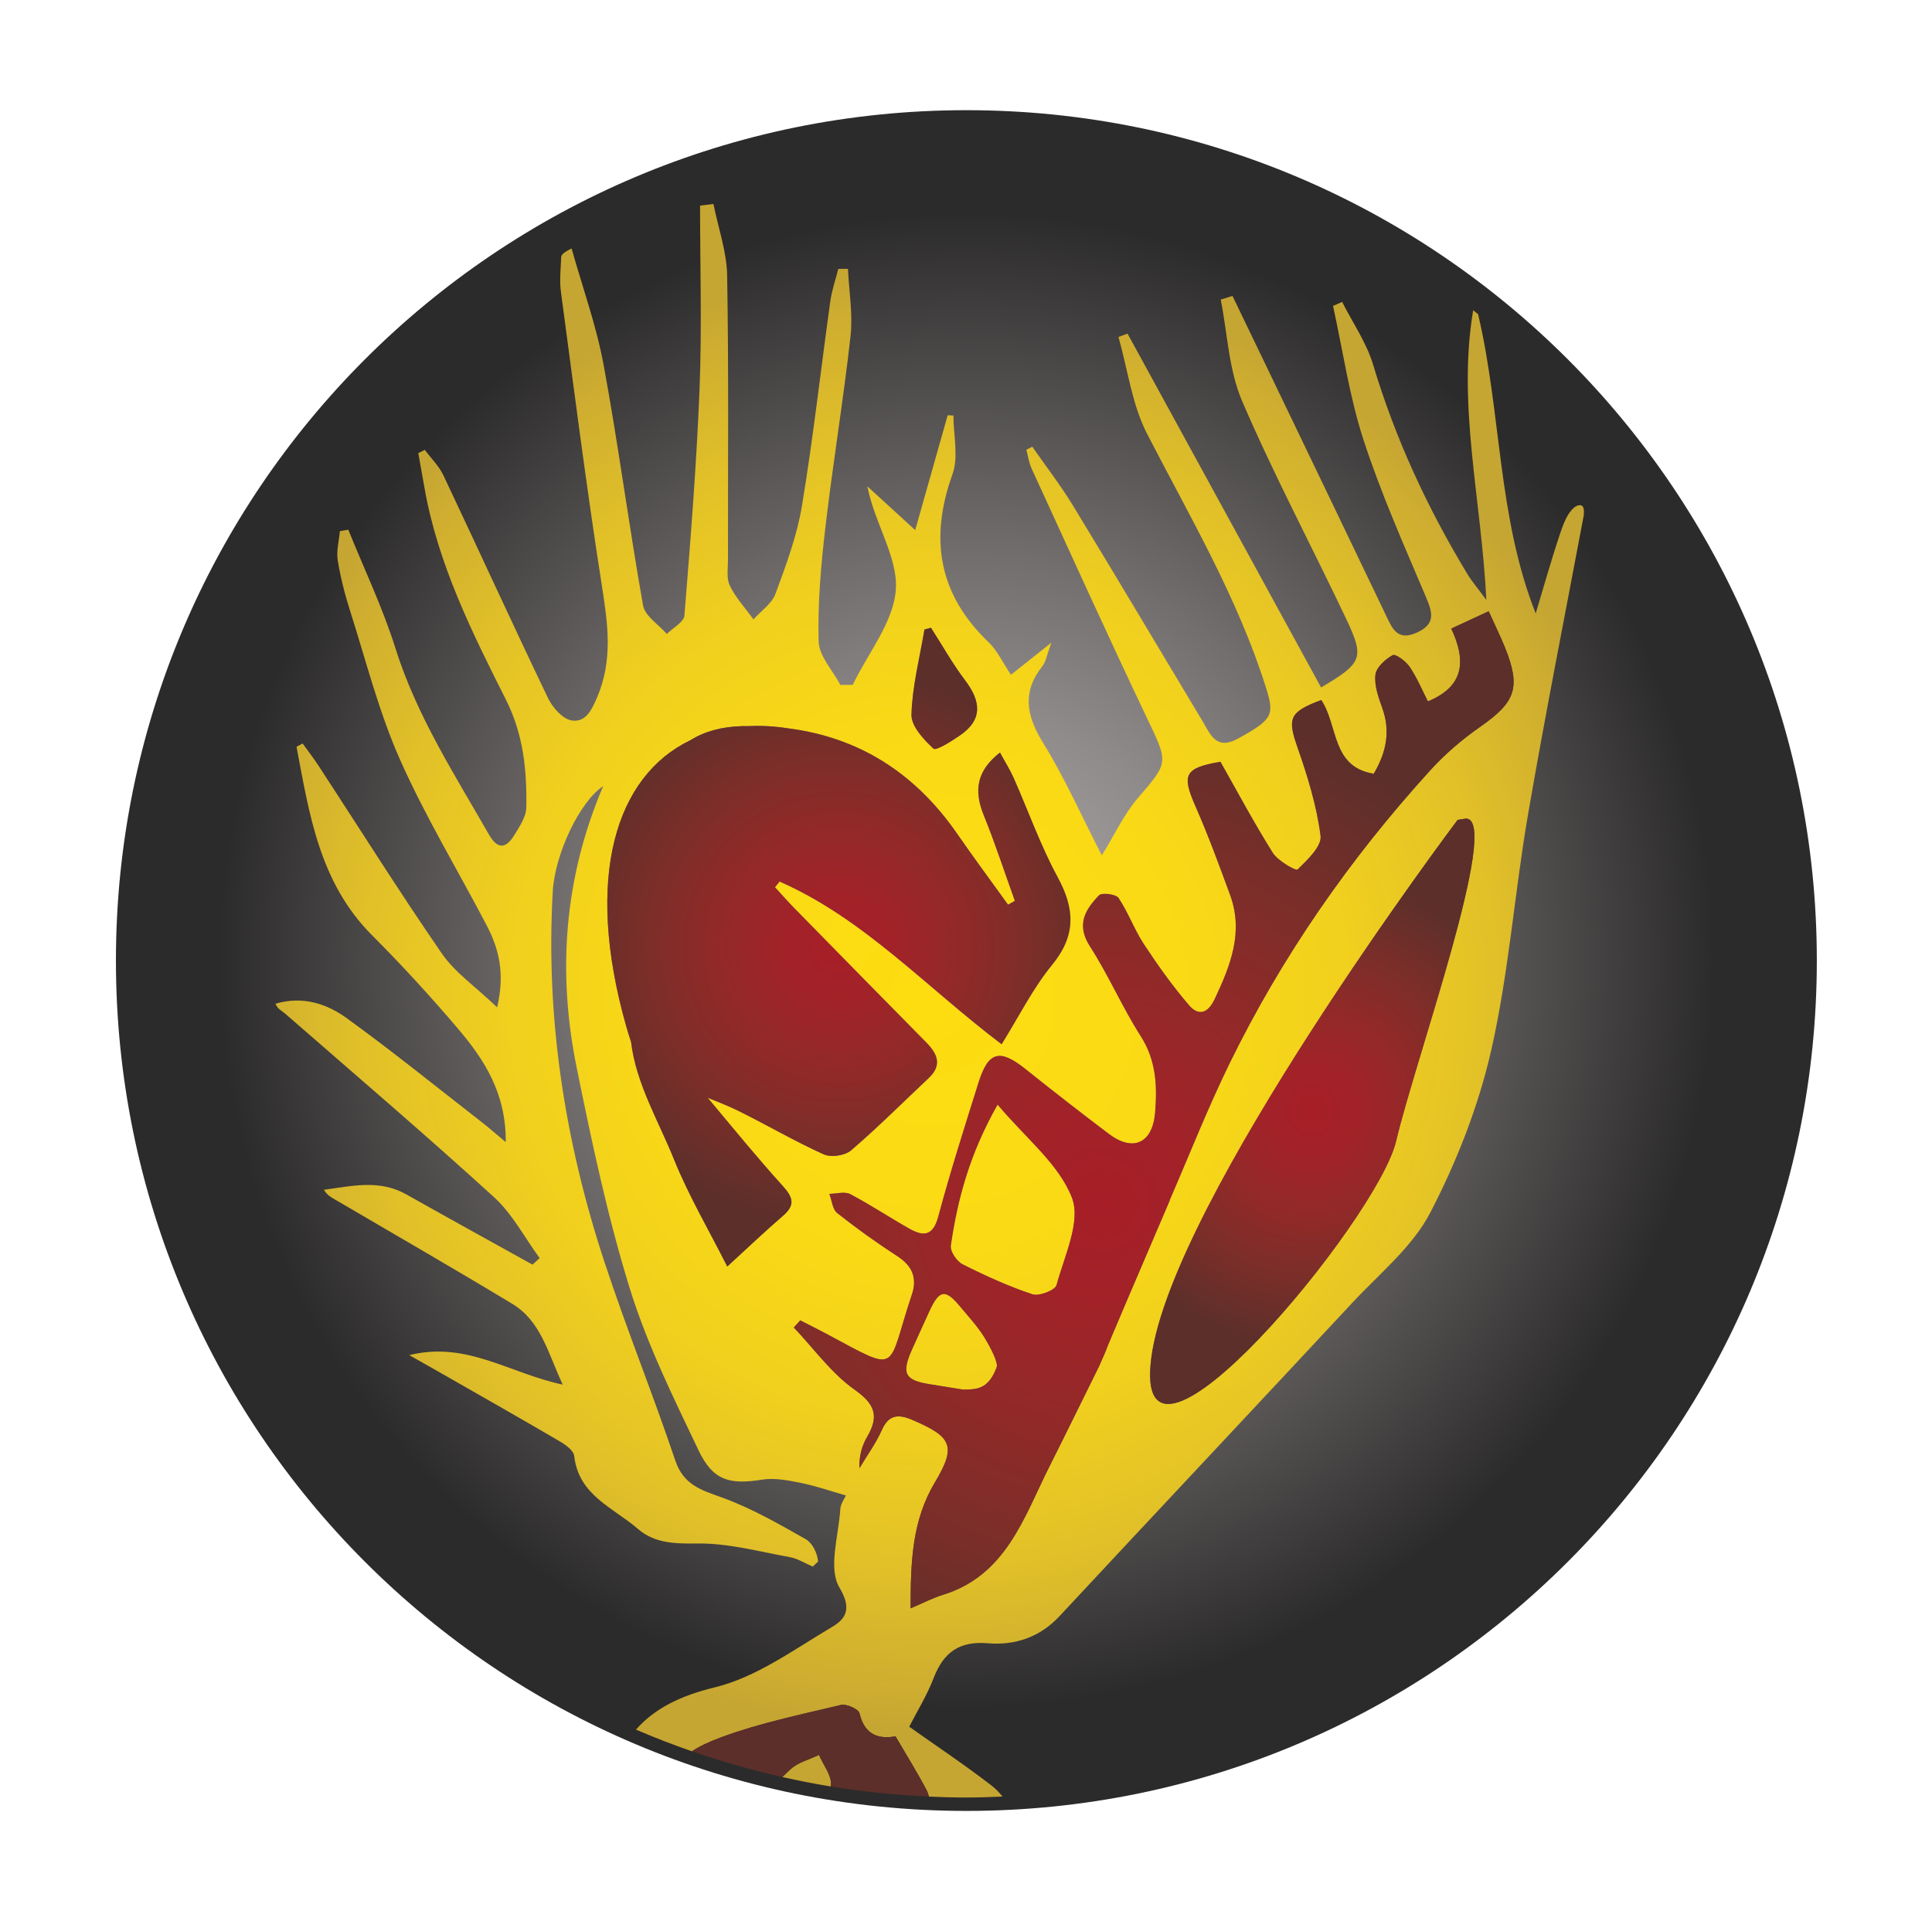 <?xml version="1.0" encoding="utf-8"?>
<!-- Generator: Adobe Illustrator 21.1.0, SVG Export Plug-In . SVG Version: 6.00 Build 0)  -->
<svg version="1.1" id="Layer_1" xmlns="http://www.w3.org/2000/svg" xmlns:xlink="http://www.w3.org/1999/xlink" x="0px" y="0px"
	 viewBox="0 0 150.5 149.678" style="enable-background:new 0 0 150.5 149.678;" xml:space="preserve">
<style type="text/css">
	.st0{fill:url(#SVGID_1_);}
	.st1{fill:url(#SVGID_2_);}
	.st2{fill:url(#SVGID_3_);}
	.st3{fill:url(#SVGID_4_);}
	.st4{fill:url(#SVGID_5_);}
</style>
<radialGradient id="SVGID_1_" cx="75.279" cy="77.167" r="66.249" gradientTransform="matrix(1 0 0 -1 0 152)" gradientUnits="userSpaceOnUse">
	<stop  offset="0" style="stop-color:#ABA6A6"/>
	<stop  offset="0.125" style="stop-color:#A49F9F"/>
	<stop  offset="0.289" style="stop-color:#908B8B"/>
	<stop  offset="0.477" style="stop-color:#736E6E"/>
	<stop  offset="0.68" style="stop-color:#4F4C4C"/>
	<stop  offset="0.88" style="stop-color:#2C2B2B"/>
</radialGradient>
<path class="st0" d="M75.279,141.081c36.588,0,66.249-29.661,66.249-66.249
	c0-36.588-29.661-66.248-66.249-66.248c-36.588,0-66.248,29.66-66.248,66.248
	C9.031,111.42,38.691,141.081,75.279,141.081L75.279,141.081z"/>
<radialGradient id="SVGID_2_" cx="72.424" cy="74.041" r="56.788" gradientTransform="matrix(1 0 0 -1 0 152)" gradientUnits="userSpaceOnUse">
	<stop  offset="0" style="stop-color:#FDDD10"/>
	<stop  offset="0.342" style="stop-color:#FADA15"/>
	<stop  offset="0.572" style="stop-color:#F1D01E"/>
	<stop  offset="0.769" style="stop-color:#E2C128"/>
	<stop  offset="0.947" style="stop-color:#CEAD30"/>
	<stop  offset="1" style="stop-color:#C6A632"/>
</radialGradient>
<path class="st1" d="M123.171,39.373c-0.192-0.05-0.379,0.035-0.546,0.166
	c-0.547,0.458-0.859,1.323-1.104,2.055c-0.686,2.048-1.268,4.13-1.892,6.198
	c-2.985-7.546-2.671-15.632-4.49-23.321c-0.127-0.1-0.254-0.201-0.382-0.3
	c-1.243,7.434,0.642,14.732,1.026,22.565c-0.663-0.9-1.122-1.431-1.481-2.024
	c-3.106-5.136-5.609-10.533-7.34-16.303c-0.514-1.716-1.592-3.264-2.412-4.888
	c-0.236,0.105-0.472,0.209-0.708,0.314c0.765,3.472,1.268,7.03,2.361,10.396
	c1.353,4.166,3.145,8.196,4.858,12.236c0.529,1.245,0.813,2.136-0.699,2.82
	c-1.536,0.695-1.923-0.361-2.416-1.39c-2.996-6.255-6.001-12.504-9.005-18.755
	c-0.975-2.029-1.954-4.056-2.932-6.085c-0.305,0.094-0.611,0.189-0.916,0.283
	c0.526,2.647,0.623,5.479,1.665,7.905c2.487,5.789,5.46,11.367,8.154,17.069
	c1.396,2.955,1.186,3.36-2.001,5.246c-5.026-9.189-10.052-18.381-15.079-27.572
	c-0.234,0.089-0.469,0.177-0.704,0.266c0.721,2.534,1.053,5.268,2.237,7.563
	c3.336,6.465,7.039,12.735,9.247,19.734c0.678,2.15,0.555,2.483-2.158,3.982
	c-1.732,0.957-2.161-0.321-2.786-1.361c-3.36-5.593-6.688-11.205-10.081-16.778
	c-0.966-1.587-2.111-3.064-3.174-4.592c-0.154,0.078-0.309,0.156-0.464,0.234
	c0.135,0.492,0.203,1.014,0.413,1.472c2.977,6.486,5.919,12.989,8.987,19.433
	c1.679,3.526,1.706,3.417-0.723,6.247c-1.068,1.244-1.775,2.797-2.798,4.455
	c-1.585-3.086-2.888-6.042-4.57-8.763c-1.315-2.127-1.655-3.971-0.045-6.004
	c0.258-0.325,0.317-0.808,0.685-1.807c-1.34,1.065-2.189,1.74-3.144,2.5
	c-0.661-0.978-1.072-1.889-1.742-2.531c-3.911-3.746-4.622-8.057-2.817-13.087
	c0.488-1.361,0.074-3.045,0.074-4.581c-0.15-0.006-0.299-0.012-0.448-0.018
	c-0.81,2.868-1.621,5.737-2.528,8.947c-1.413-1.293-2.569-2.35-3.725-3.408
	c0.556,2.864,2.353,5.464,2.221,7.963c-0.135,2.553-2.164,5.006-3.364,7.502
	c-0.321,0-0.642,0.001-0.962,0.001c-0.595-1.128-1.663-2.244-1.694-3.388
	c-0.08-2.94,0.179-5.906,0.521-8.836c0.581-4.99,1.409-9.952,1.965-14.944
	c0.191-1.72-0.119-3.496-0.2-5.246c-0.251,0.002-0.502,0.004-0.754,0.006
	c-0.212,0.839-0.503,1.666-0.622,2.518c-0.741,5.316-1.333,10.657-2.21,15.95
	c-0.387,2.334-1.237,4.609-2.061,6.844c-0.284,0.77-1.127,1.334-1.715,1.993
	c-0.629-0.868-1.377-1.677-1.842-2.626c-0.278-0.567-0.142-1.351-0.143-2.038
	c-0.01-7.372,0.063-14.745-0.065-22.115c-0.032-1.867-0.695-3.723-1.068-5.584
	c-0.347,0.043-0.695,0.085-1.042,0.128c0,4.739,0.148,9.484-0.038,14.216
	c-0.231,5.913-0.704,11.819-1.181,17.719c-0.041,0.512-0.894,0.959-1.369,1.436
	c-0.64-0.735-1.705-1.395-1.851-2.217c-1.109-6.228-1.923-12.509-3.071-18.729
	c-0.568-3.078-1.649-6.061-2.498-9.087c-0.666,0.328-0.803,0.503-0.81,0.681
	c-0.032,0.894-0.14,1.804-0.023,2.681c1.021,7.625,1.993,15.259,3.184,22.858
	c0.465,2.969,0.886,5.781-0.341,8.7c-0.461,1.096-0.933,2.029-2.016,1.848
	c-0.702-0.117-1.485-1.017-1.838-1.754c-2.761-5.757-5.411-11.568-8.142-17.341
	c-0.344-0.727-0.96-1.326-1.45-1.984c-0.168,0.085-0.337,0.169-0.505,0.254
	c0.163,0.912,0.327,1.824,0.488,2.737c1.04,5.903,3.689,11.208,6.339,16.475
	c1.366,2.714,1.634,5.497,1.589,8.379c-0.012,0.738-0.532,1.514-0.95,2.191
	c-0.631,1.022-1.284,1.124-1.962-0.062c-2.689-4.706-5.633-9.26-7.283-14.514
	c-0.991-3.154-2.434-6.165-3.674-9.241c-0.219,0.039-0.438,0.078-0.657,0.117
	c-0.066,0.759-0.284,1.543-0.166,2.272c0.219,1.35,0.566,2.69,0.982,3.996
	c1.227,3.85,2.222,7.81,3.851,11.486c1.97,4.447,4.514,8.637,6.772,12.959
	c0.947,1.813,1.437,3.717,0.815,6.384c-1.714-1.637-3.293-2.72-4.308-4.192
	c-3.313-4.804-6.417-9.752-9.61-14.639c-0.387-0.592-0.824-1.152-1.237-1.727
	c-0.158,0.086-0.316,0.172-0.475,0.259c0.998,5.263,1.784,10.579,5.892,14.69
	c2.334,2.336,4.57,4.78,6.708,7.297c2.033,2.394,3.732,5.009,3.698,8.813
	c-0.796-0.666-1.285-1.102-1.8-1.503c-3.515-2.734-6.977-5.541-10.581-8.152
	c-1.553-1.125-3.42-1.756-5.551-1.131c0.157,0.423,0.491,0.55,0.744,0.77
	c5.444,4.747,10.939,9.438,16.275,14.303c1.435,1.307,2.383,3.149,3.555,4.746
	c-0.186,0.17-0.372,0.34-0.557,0.51c-3.279-1.823-6.566-3.633-9.834-5.475
	c-2.108-1.187-4.246-0.643-6.414-0.359c0.248,0.422,0.538,0.571,0.819,0.735
	c4.618,2.708,9.259,5.377,13.841,8.144c2.232,1.347,2.768,3.77,3.94,6.301
	c-4.159-0.879-7.468-3.405-11.953-2.298c1.08,0.612,1.771,1.001,2.46,1.394
	c3.093,1.77,6.194,3.526,9.268,5.327c0.453,0.265,1.074,0.711,1.12,1.128
	c0.337,3.082,3.064,4.042,4.969,5.694c1.297,1.125,2.883,1.154,4.63,1.132
	c2.392-0.03,4.798,0.628,7.186,1.061c0.623,0.113,1.199,0.485,1.797,0.738
	c0.139-0.132,0.279-0.263,0.418-0.395c-0.068-0.715-0.475-1.463-0.968-1.742
	c-2.129-1.205-4.281-2.442-6.57-3.262c-1.623-0.582-2.955-0.987-3.588-2.866
	c-1.747-5.19-3.809-10.274-5.521-15.474c-3.08-9.36-4.582-18.971-4.023-28.853
	c0.165-2.924,2.099-7.008,3.928-8.208c-3.044,7.138-3.579,14.465-2.07,21.9
	c1.173,5.775,2.393,11.571,4.129,17.192c1.347,4.364,3.403,8.529,5.378,12.67
	c1.124,2.356,2.428,2.666,4.938,2.266c0.968-0.154,2.024,0.054,3.009,0.25
	c1.161,0.232,2.29,0.63,3.521,0.982c-0.131,0.3-0.409,0.663-0.432,1.041
	c-0.125,2.082-0.967,4.634-0.07,6.131c1.07,1.788,0.372,2.512-0.624,3.102
	c-2.938,1.743-5.863,3.895-9.087,4.676c-2.667,0.646-4.676,1.637-6.139,3.29
	c1.428,0.617,2.884,1.178,4.363,1.693c0.561-0.377,1.313-0.735,2.283-1.093
	c3.01-1.111,6.194-1.765,9.326-2.517c0.426-0.103,1.367,0.323,1.442,0.649
	c0.406,1.756,1.581,2.021,2.806,1.796c0.891,1.524,1.716,2.848,2.437,4.225
	c0.071,0.135,0.123,0.298,0.164,0.467c0.936,0.04,1.875,0.071,2.821,0.071
	c0.978,0,1.948-0.031,2.915-0.073c-0.254-0.312-0.533-0.605-0.856-0.856
	c-2.04-1.581-4.196-3.011-6.414-4.588c0.576-1.128,1.37-2.413,1.905-3.797
	c0.774-2.002,2.002-2.892,4.229-2.703c2.114,0.179,4.046-0.471,5.583-2.122
	c7.595-8.157,15.233-16.275,22.827-24.433c2.105-2.261,4.658-4.327,6.039-6.985
	c2.073-3.989,3.766-8.314,4.76-12.691c1.365-6.013,1.808-12.228,2.858-18.321
	c1.343-7.795,2.884-15.557,4.346-23.332
	C123.404,39.777,123.381,39.428,123.171,39.373L123.171,39.373z M89.682,105.806
	c1.578-12.339,23.866-41.935,23.866-41.935l0.668-0.103
	c2.726,0.143-4.018,18.938-5.452,25.107
	C107.329,95.045,88.104,118.144,89.682,105.806L89.682,105.806z M74.751,57.316
	c-0.651,0.442-1.834,1.197-2.036,1.01c-0.768-0.711-1.742-1.763-1.715-2.66
	c0.067-2.216,0.643-4.416,1.015-6.623c0.169-0.046,0.337-0.092,0.506-0.137
	c0.88,1.371,1.681,2.801,2.66,4.097C76.418,54.638,76.58,56.072,74.751,57.316
	L74.751,57.316z M81.959,75.165c-1.523,1.864-2.618,4.079-3.935,6.19
	c-5.936-4.496-10.747-9.801-17.297-12.677c-0.119,0.147-0.238,0.294-0.357,0.441
	c0.496,0.54,0.978,1.094,1.491,1.617c3.418,3.488,6.838,6.973,10.268,10.45
	c0.881,0.893,1.309,1.777,0.208,2.81c-2.006,1.884-3.951,3.836-6.038,5.625
	c-0.473,0.406-1.557,0.57-2.122,0.316c-2.246-1.011-4.381-2.263-6.59-3.36
	c-0.796-0.396-1.626-0.722-2.456-1.05c1.926,2.301,3.82,4.63,5.833,6.852
	c0.833,0.92,0.998,1.508,0.016,2.351c-1.389,1.194-2.714,2.462-4.328,3.938
	c-1.441-2.859-3.01-5.52-4.151-8.353c-1.208-2.999-2.954-5.898-3.341-9.139
	c-0.124-0.367-0.247-0.759-0.37-1.189c-3.326-11.69-0.8-19.548,4.994-22.321
	c1.086-0.683,2.441-1.058,4.065-1.099c0.166-0.004,0.327,0.001,0.491,0
	c0.593-0.027,1.204-0.018,1.832,0.03c0.439,0.033,0.865,0.089,1.286,0.154
	c5.383,0.705,9.783,3.398,13.113,8.217c1.285,1.86,2.635,3.675,3.955,5.511
	c0.176-0.1,0.351-0.199,0.527-0.298c-0.802-2.229-1.536-4.486-2.426-6.679
	c-0.764-1.882-0.579-3.431,1.268-4.875c0.387,0.712,0.779,1.328,1.072,1.989
	c1.14,2.572,2.082,5.248,3.418,7.712C83.731,70.808,83.839,72.864,81.959,75.165
	L81.959,75.165z M115.307,56.623c-1.394,0.974-2.723,2.108-3.867,3.365
	c-6.284,6.905-11.58,14.513-15.68,22.908c-1.695,3.47-3.108,7.078-4.65,10.623
	c0.004,0.002,0.009,0.005,0.013,0.007c-2.238,5.22-4.918,11.484-4.918,11.552
	c0,0.034-0.236,0.578-0.567,1.326c-1.297,2.616-2.577,5.24-3.889,7.848
	c-2.001,3.976-3.369,8.489-8.339,10.009c-0.74,0.227-1.437,0.597-2.473,1.035
	c0.004-3.678,0.108-6.831,1.907-9.837c1.694-2.831,1.279-3.537-1.806-4.853
	c-1.024-0.437-1.8-0.42-2.338,0.792c-0.465,1.046-1.157,1.99-1.749,2.979
	c-0.032-0.948,0.194-1.742,0.598-2.433c0.937-1.604,0.643-2.536-0.978-3.682
	c-1.813-1.281-3.176-3.2-4.734-4.841c0.168-0.186,0.335-0.371,0.503-0.556
	c0.706,0.363,1.417,0.715,2.117,1.09c5.757,3.08,4.577,2.85,6.578-3.098
	c0.431-1.28,0.042-2.229-1.122-2.985c-1.614-1.048-3.186-2.17-4.693-3.364
	c-0.369-0.293-0.418-0.989-0.614-1.499c0.549-0.004,1.2-0.203,1.629,0.022
	c1.582,0.83,3.074,1.831,4.634,2.707c1.098,0.616,1.823,0.534,2.224-0.962
	c0.94-3.51,2.047-6.975,3.135-10.443c0.762-2.428,1.652-2.647,3.642-1.059
	c2.148,1.715,4.315,3.409,6.509,5.064c1.881,1.42,3.403,0.743,3.602-1.656
	c0.171-2.059,0.094-4.062-1.115-5.953c-1.442-2.253-2.507-4.748-3.958-6.995
	c-1.09-1.689-0.377-2.866,0.703-3.982c0.225-0.233,1.319-0.096,1.52,0.202
	c0.762,1.133,1.229,2.463,1.98,3.606c1.078,1.641,2.228,3.25,3.502,4.741
	c0.736,0.862,1.469,0.684,2.017-0.48c1.223-2.598,2.26-5.197,1.194-8.099
	c-0.848-2.311-1.696-4.627-2.686-6.879c-1.099-2.501-0.879-3.01,1.933-3.497
	c1.342,2.366,2.626,4.788,4.084,7.1c0.397,0.629,1.798,1.417,1.922,1.296
	c0.766-0.748,1.9-1.812,1.795-2.627c-0.3-2.333-1.011-4.641-1.793-6.877
	c-0.793-2.264-0.67-2.765,1.846-3.7c1.332,1.994,0.777,5.203,4.087,5.743
	c0.97-1.641,1.328-3.285,0.668-5.122c-0.299-0.833-0.631-1.757-0.534-2.593
	c0.067-0.575,0.767-1.208,1.343-1.525c0.22-0.121,1.022,0.469,1.316,0.901
	c0.564,0.828,0.953,1.774,1.43,2.701c2.951-1.22,2.924-3.305,1.818-5.673
	c1.089-0.504,1.93-0.894,2.913-1.349c0.477,1.053,0.902,1.909,1.259,2.792
	C118.495,53.563,118.07,54.692,115.307,56.623L115.307,56.623z M82.303,100.113
	c0.611-2.263,1.917-4.957,1.197-6.81c-1.018-2.619-3.594-4.633-5.789-7.245
	c-2.168,3.814-3.117,7.339-3.645,10.983c-0.065,0.448,0.469,1.23,0.926,1.46
	c1.759,0.886,3.568,1.711,5.433,2.332
	C80.944,101.004,82.195,100.516,82.303,100.113L82.303,100.113z M72.396,102.159
	c-0.45,0.989-0.907,1.975-1.349,2.968c-0.846,1.899-0.569,2.413,1.444,2.723
	c0.675,0.103,1.349,0.216,2.547,0.41c1.031-0.021,1.951,0.006,2.602-1.747
	c0.134-0.362-0.511-1.606-0.975-2.35c-0.539-0.863-1.247-1.622-1.902-2.409
	C73.631,100.393,73.162,100.478,72.396,102.159L72.396,102.159z M61.599,137.819
	c-0.223,0.2-0.436,0.417-0.656,0.621c1.245,0.279,2.5,0.529,3.77,0.735
	c0.005-0.038,0.014-0.085,0.017-0.121c0.064-0.747-0.603-1.557-0.933-2.338
	C63.057,137.075,62.187,137.29,61.599,137.819L61.599,137.819z"/>
<radialGradient id="SVGID_3_" cx="85.904" cy="58.21" r="39.723" gradientTransform="matrix(1 0 0 -1 0 152)" gradientUnits="userSpaceOnUse">
	<stop  offset="0" style="stop-color:#A71E27"/>
	<stop  offset="0.182" style="stop-color:#A22228"/>
	<stop  offset="0.422" style="stop-color:#932928"/>
	<stop  offset="0.696" style="stop-color:#7B2E29"/>
	<stop  offset="0.992" style="stop-color:#5D2F2A"/>
	<stop  offset="1" style="stop-color:#5C2F2A"/>
</radialGradient>
<path class="st2" d="M117.223,50.413c-0.357-0.883-0.782-1.739-1.259-2.792
	c-0.983,0.455-1.824,0.844-2.913,1.349c1.106,2.367,1.133,4.452-1.818,5.672
	c-0.477-0.927-0.866-1.873-1.43-2.701c-0.294-0.432-1.096-1.022-1.316-0.901
	c-0.576,0.318-1.276,0.951-1.343,1.525c-0.097,0.835,0.235,1.76,0.534,2.593
	c0.66,1.837,0.302,3.481-0.667,5.122c-3.311-0.54-2.755-3.749-4.087-5.743
	c-2.517,0.935-2.64,1.436-1.847,3.7c0.782,2.236,1.493,4.544,1.793,6.877
	c0.105,0.815-1.029,1.879-1.795,2.627c-0.124,0.121-1.525-0.667-1.922-1.296
	c-1.458-2.312-2.742-4.734-4.084-7.1c-2.812,0.487-3.032,0.996-1.933,3.497
	c0.99,2.252,1.838,4.568,2.686,6.879c1.066,2.902,0.029,5.501-1.194,8.099
	c-0.548,1.164-1.281,1.342-2.017,0.48c-1.274-1.491-2.424-3.1-3.502-4.741
	c-0.751-1.143-1.218-2.473-1.98-3.606c-0.201-0.298-1.295-0.435-1.52-0.202
	c-1.08,1.116-1.793,2.293-0.703,3.982c1.451,2.247,2.516,4.742,3.958,6.995
	c1.209,1.891,1.286,3.894,1.115,5.953c-0.199,2.399-1.721,3.076-3.602,1.656
	c-2.194-1.655-4.361-3.349-6.509-5.064c-1.989-1.588-2.88-1.369-3.642,1.059
	c-1.088,3.468-2.196,6.933-3.135,10.443c-0.401,1.496-1.126,1.578-2.224,0.962
	c-1.56-0.876-3.051-1.877-4.634-2.707c-0.429-0.225-1.08-0.026-1.629-0.022
	c0.196,0.51,0.245,1.206,0.614,1.499c1.508,1.194,3.079,2.316,4.693,3.364
	c1.164,0.756,1.553,1.705,1.122,2.985c-2,5.948-0.821,6.178-6.578,3.098
	c-0.7-0.375-1.411-0.727-2.117-1.09c-0.168,0.185-0.335,0.371-0.503,0.556
	c1.559,1.641,2.921,3.56,4.734,4.841c1.621,1.146,1.915,2.078,0.978,3.682
	c-0.404,0.691-0.63,1.485-0.598,2.433c0.592-0.989,1.285-1.933,1.749-2.979
	c0.539-1.212,1.314-1.229,2.338-0.792c3.085,1.316,3.5,2.022,1.806,4.853
	c-1.798,3.006-1.903,6.159-1.907,9.837c1.036-0.438,1.732-0.808,2.472-1.035
	c4.97-1.52,6.339-6.033,8.339-10.009c1.312-2.608,2.592-5.232,3.889-7.848
	c0.331-0.748,0.567-1.292,0.567-1.326c0-0.068,2.68-6.332,4.918-11.552
	c-0.004-0.002-0.009-0.005-0.013-0.007c1.542-3.545,2.955-7.153,4.65-10.623
	c4.101-8.395,9.396-16.003,15.68-22.908c1.144-1.257,2.473-2.39,3.867-3.365
	C118.07,54.692,118.495,53.563,117.223,50.413L117.223,50.413z M74.763,101.754
	c0.655,0.787,1.363,1.546,1.902,2.409c0.464,0.744,1.109,1.988,0.975,2.35
	c-0.65,1.753-1.571,1.726-2.602,1.747c-1.199-0.194-1.872-0.307-2.547-0.41
	c-2.013-0.31-2.289-0.824-1.444-2.723c0.442-0.993,0.898-1.979,1.349-2.968
	C73.162,100.478,73.631,100.393,74.763,101.754L74.763,101.754z M82.304,100.113
	c-0.109,0.403-1.36,0.891-1.878,0.72c-1.865-0.62-3.673-1.446-5.433-2.332
	c-0.457-0.23-0.991-1.012-0.926-1.46c0.528-3.644,1.476-7.169,3.644-10.983
	c2.195,2.612,4.771,4.626,5.789,7.245C84.22,95.156,82.914,97.85,82.304,100.113
	L82.304,100.113z M65.51,132.822c-3.132,0.752-6.315,1.406-9.326,2.517
	c-0.97,0.358-1.721,0.716-2.283,1.093c2.292,0.798,4.642,1.468,7.042,2.008
	c0.22-0.204,0.433-0.421,0.656-0.621c0.588-0.529,1.458-0.744,2.199-1.103
	c0.33,0.781,0.997,1.591,0.933,2.339c-0.003,0.035-0.012,0.082-0.017,0.12
	c2.503,0.408,5.053,0.673,7.644,0.784c-0.041-0.169-0.093-0.332-0.164-0.467
	c-0.721-1.377-1.546-2.701-2.437-4.225c-1.225,0.225-2.4-0.04-2.806-1.796
	C66.876,133.145,65.935,132.72,65.51,132.822L65.51,132.822z"/>
<radialGradient id="SVGID_4_" cx="102.224" cy="65.427" r="18.434" gradientTransform="matrix(1 0 0 -1 0 152)" gradientUnits="userSpaceOnUse">
	<stop  offset="0" style="stop-color:#A71E27"/>
	<stop  offset="0.182" style="stop-color:#A22228"/>
	<stop  offset="0.422" style="stop-color:#932928"/>
	<stop  offset="0.696" style="stop-color:#7B2E29"/>
	<stop  offset="0.992" style="stop-color:#5D2F2A"/>
	<stop  offset="1" style="stop-color:#5C2F2A"/>
</radialGradient>
<path class="st3" d="M113.548,63.872c0,0-22.288,29.596-23.866,41.935
	c-1.578,12.338,17.647-10.761,19.082-16.93c1.435-6.169,8.178-24.964,5.452-25.107
	L113.548,63.872L113.548,63.872z"/>
<radialGradient id="SVGID_5_" cx="65.346" cy="78.213" r="21.731" gradientTransform="matrix(1 0 0 -1 0 152)" gradientUnits="userSpaceOnUse">
	<stop  offset="0" style="stop-color:#A71E27"/>
	<stop  offset="0.182" style="stop-color:#A22228"/>
	<stop  offset="0.422" style="stop-color:#932928"/>
	<stop  offset="0.696" style="stop-color:#7B2E29"/>
	<stop  offset="0.992" style="stop-color:#5D2F2A"/>
	<stop  offset="1" style="stop-color:#5C2F2A"/>
</radialGradient>
<path class="st4" d="M82.386,68.327c-1.336-2.464-2.278-5.14-3.418-7.712
	c-0.293-0.66-0.685-1.277-1.072-1.989c-1.847,1.444-2.032,2.993-1.268,4.875
	c0.89,2.193,1.624,4.45,2.426,6.679c-0.176,0.099-0.351,0.199-0.527,0.298
	c-1.32-1.836-2.67-3.651-3.955-5.511c-3.33-4.819-7.729-7.513-13.113-8.217
	c-0.421-0.066-0.848-0.122-1.286-0.154c-0.628-0.047-1.239-0.057-1.832-0.029
	c-0.164,0.001-0.325-0.004-0.491-0c-1.624,0.041-2.979,0.416-4.065,1.099
	c-5.794,2.773-8.321,10.63-4.994,22.321c0.122,0.43,0.246,0.822,0.37,1.189
	c0.387,3.241,2.133,6.14,3.341,9.139c1.141,2.833,2.71,5.494,4.151,8.353
	c1.615-1.476,2.939-2.744,4.328-3.938c0.982-0.843,0.817-1.431-0.016-2.351
	c-2.013-2.222-3.907-4.552-5.833-6.852c0.83,0.328,1.66,0.655,2.456,1.05
	c2.209,1.097,4.345,2.349,6.59,3.36c0.565,0.254,1.649,0.09,2.122-0.316
	c2.086-1.789,4.032-3.741,6.038-5.625c1.101-1.033,0.673-1.917-0.208-2.81
	c-3.43-3.477-6.85-6.962-10.268-10.45c-0.513-0.524-0.995-1.077-1.491-1.617
	c0.119-0.147,0.238-0.294,0.357-0.441c6.55,2.877,11.362,8.181,17.297,12.677
	c1.317-2.111,2.412-4.326,3.935-6.19C83.839,72.864,83.731,70.808,82.386,68.327
	L82.386,68.327z M75.181,53.002c-0.979-1.295-1.78-2.726-2.66-4.097
	c-0.169,0.046-0.338,0.091-0.506,0.137c-0.372,2.207-0.948,4.407-1.015,6.623
	c-0.027,0.897,0.947,1.949,1.715,2.66c0.201,0.187,1.385-0.568,2.036-1.01
	C76.58,56.072,76.419,54.638,75.181,53.002L75.181,53.002z"/>
</svg>
